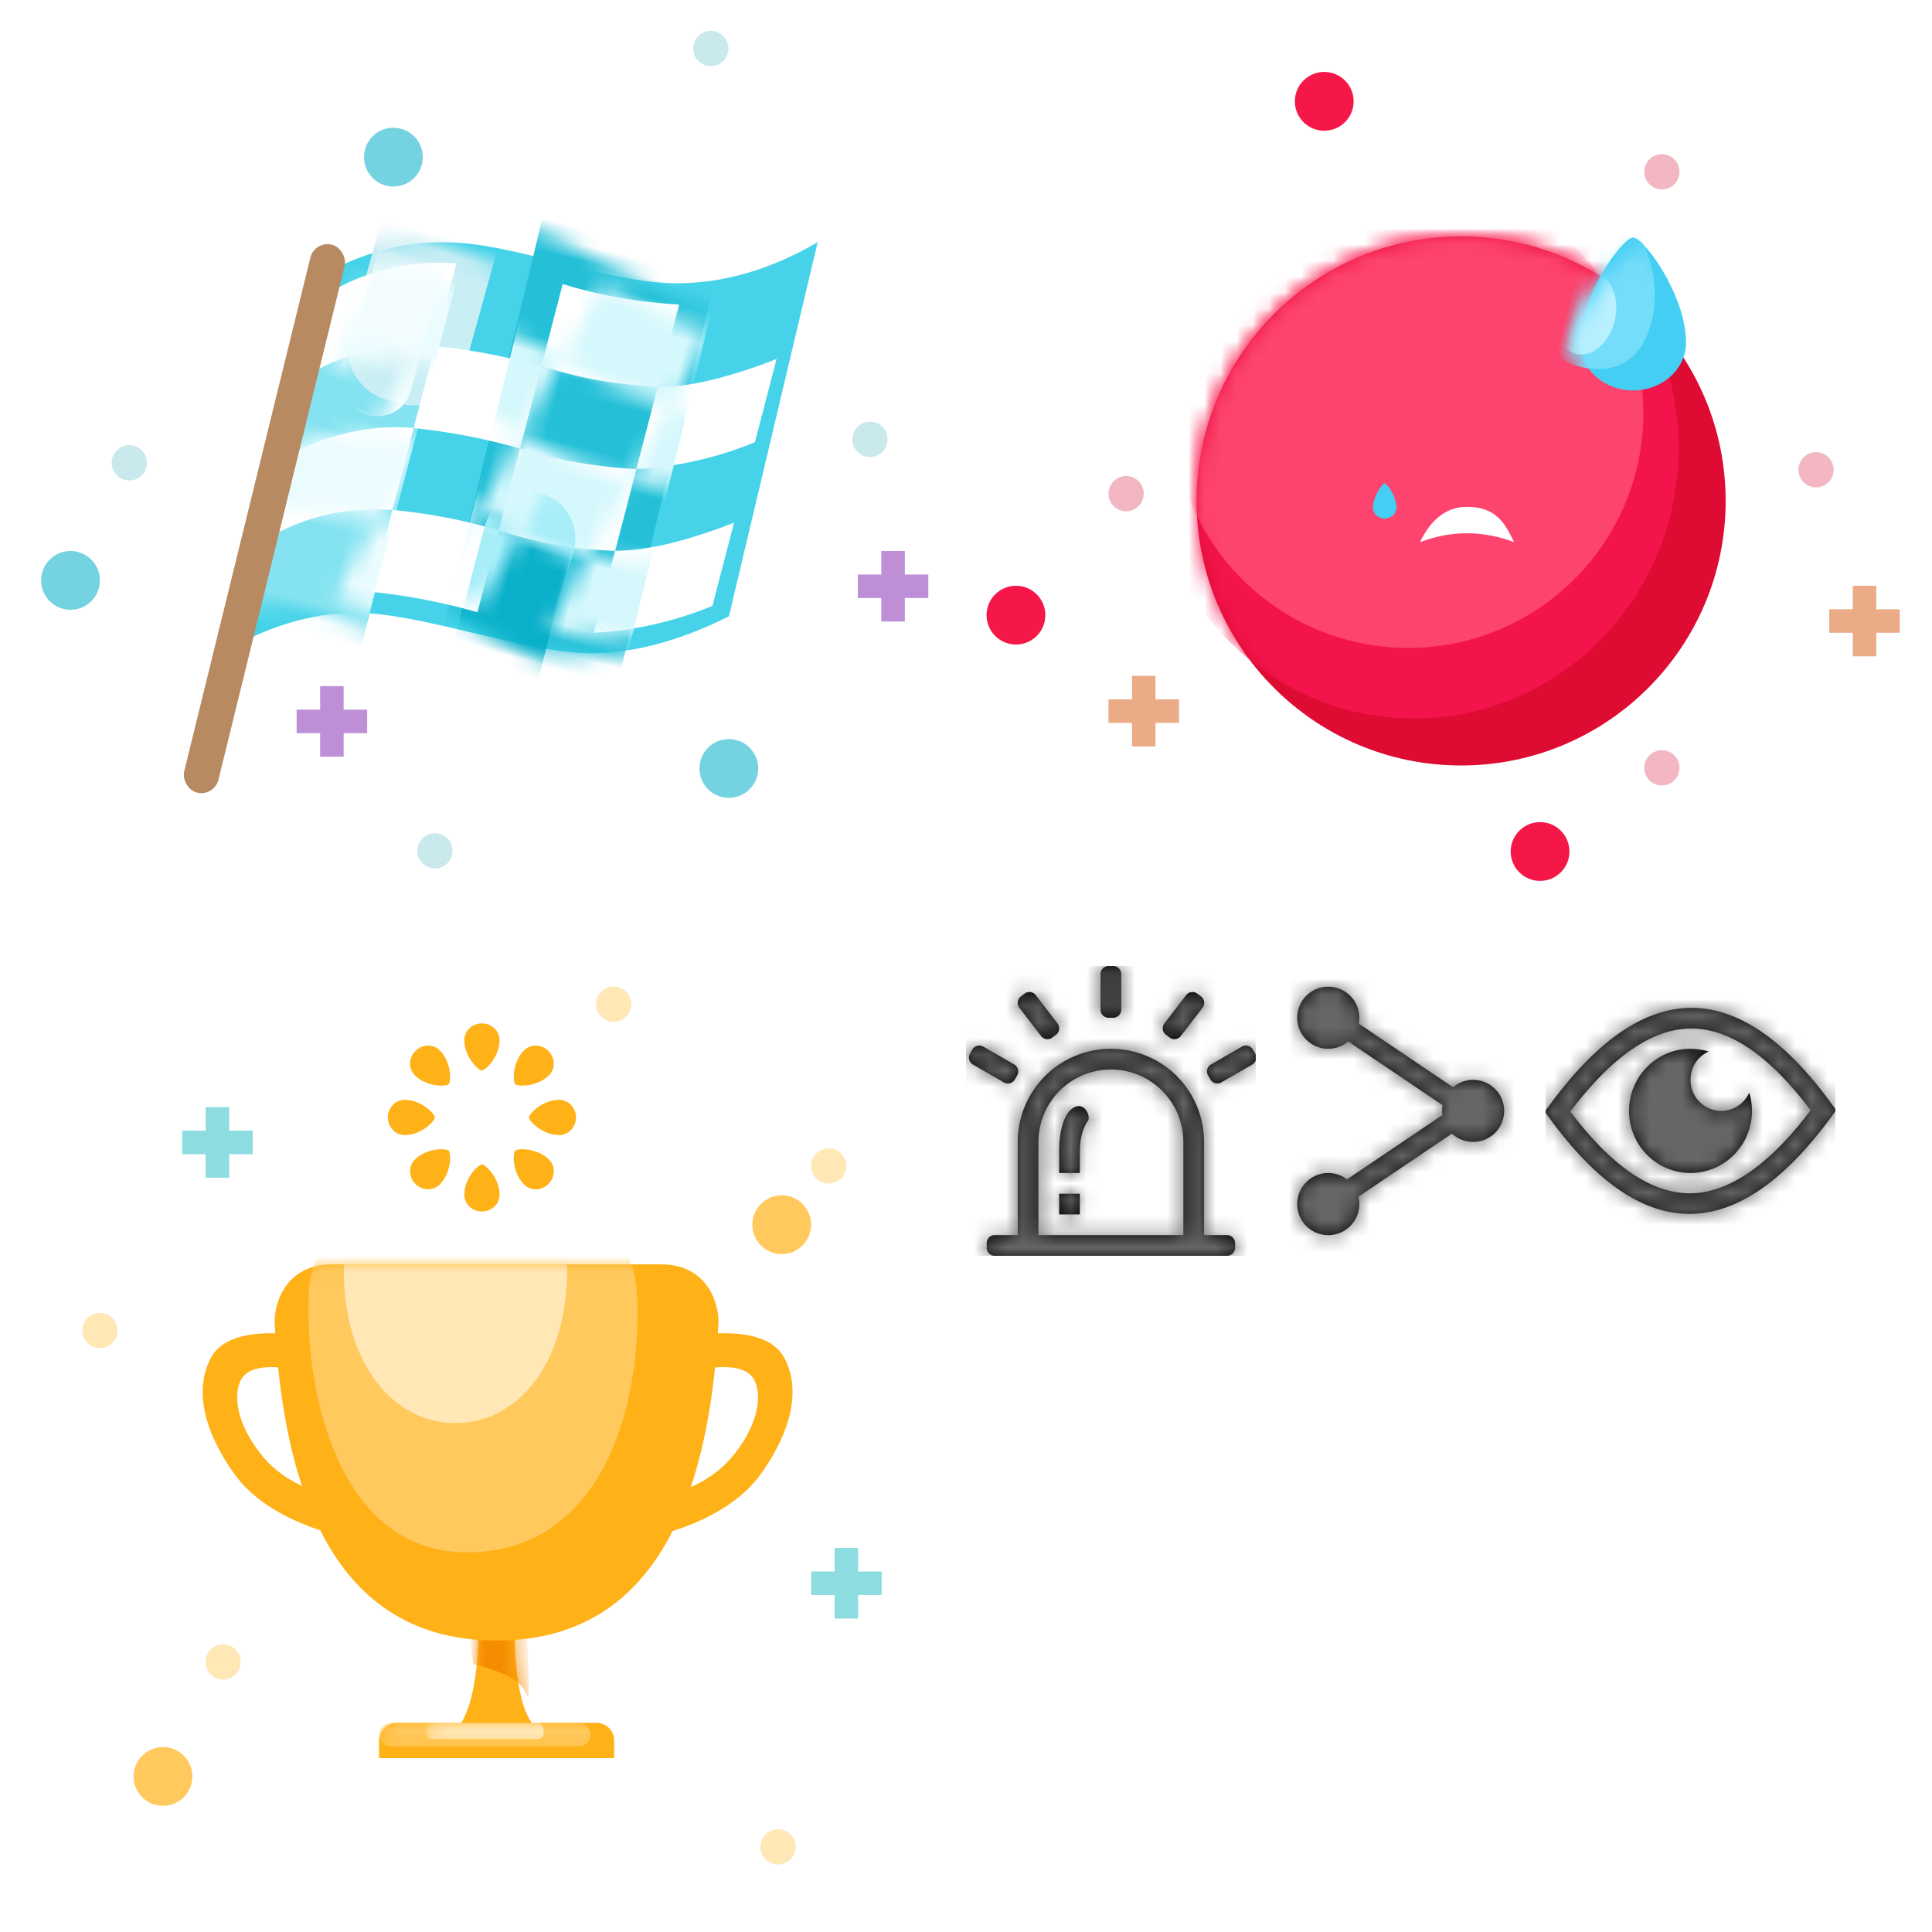 <?xml version="1.0" encoding="utf-8"?><svg width="120" height="120" viewBox="0 0 120 120" xmlns="http://www.w3.org/2000/svg" xmlns:xlink="http://www.w3.org/1999/xlink"><svg width="18" height="18" viewBox="0 0 18 18" id="icon-important-ver-2-14" x="60" y="60" xmlns="http://www.w3.org/2000/svg"><defs><path id="aa" d="M9 5.143a5.786 5.786 0 015.786 5.786v5.785h1.428a.5.5 0 01.5.5v.286a.5.5 0 01-.5.5H1.786a.5.5 0 01-.5-.5v-.286a.5.5 0 01.5-.5h1.428v-5.785A5.785 5.785 0 019 5.143zm0 1.286a4.5 4.5 0 00-4.493 4.253l-.007.247v5.785h9V10.93a4.5 4.5 0 00-4.253-4.494L9 6.43zm-1.929 7.714v1.286H5.786v-1.286H7.07zm.243-5.335c.16.114.37.44.287.773-.318.434-.493 1.015-.524 1.743l-.006.247v1.286H5.786v-1.286c0-1.194.214-2.051.643-2.571.328-.315.623-.379.885-.192zM.994 4.97l.082.038 1.917 1.107a.5.5 0 01.221.601l-.037.082-.143.248a.5.5 0 01-.601.22l-.082-.037L.433 6.12a.502.502 0 01-.221-.602l.038-.081.143-.248a.5.5 0 01.601-.22zm16.825.221l.143.248a.5.5 0 01-.183.683l-1.917 1.107a.5.5 0 01-.683-.183l-.143-.248a.5.5 0 01.183-.683l1.917-1.107a.5.5 0 01.683.183zM4.336 1.811l1.348 1.757a.499.499 0 01-.092.7l-.227.175a.5.5 0 01-.701-.093L3.316 2.594a.5.5 0 01.092-.701l.227-.174a.5.5 0 01.701.092zm9.96-.14l.076.048.227.174a.5.5 0 01.14.624l-.048.077-1.348 1.756a.5.5 0 01-.625.141l-.076-.048-.227-.174a.5.5 0 01-.14-.625l.048-.076 1.348-1.757a.498.498 0 01.625-.14zM9.143 0a.5.5 0 01.5.5v2.214a.5.5 0 01-.5.5h-.286a.5.5 0 01-.5-.5V.5a.5.5 0 01.5-.5h.286z"/></defs><g fill="none" fill-rule="evenodd"><mask id="ab" fill="#fff"><use xlink:href="#aa"/></mask><use fill="#000" xlink:href="#aa"/><g fill="#666" fill-rule="nonzero" mask="url(#ab)"><path d="M0 0h18v18H0z"/></g></g></svg><svg width="18" height="18" viewBox="0 0 18 18" id="icon-share-14" x="78" y="60" xmlns="http://www.w3.org/2000/svg"><defs><path id="ba" d="M1.929 0a1.928 1.928 0 011.894 2.293l5.858 3.95a1.928 1.928 0 11-.068 2.881l-5.81 3.919a1.929 1.929 0 11-.706-1.077l5.92-3.993a2.012 2.012 0 01.016-.615L3.17 3.403A1.928 1.928 0 111.929 0z"/></defs><g fill="none" fill-rule="evenodd" transform="translate(2.571 1.286)"><mask id="bb" fill="#fff"><use xlink:href="#ba"/></mask><use fill="#000" xlink:href="#ba"/><g fill="#666" fill-rule="nonzero" mask="url(#bb)"><path d="M-2.571-1.286h18v18h-18z"/></g></g></svg><svg width="60" height="60" viewBox="0 0 60 60" id="icon-tmi-checkflag-01" xmlns="http://www.w3.org/2000/svg"><defs><path id="cb" d="M5.451 2.552C8.074.851 10.851 0 13.782 0c4.397 0 10.072 2.552 14.469 2.552 2.93 0 5.854-.85 8.77-2.552L31.51 23.238c-3.053 1.53-5.918 2.294-8.595 2.294-4.016 0-10.507-2.51-14.593-2.51-2.725 0-5.499.837-8.321 2.51l5.451-22.98z"/><path id="cd" d="M29.274 16.194l-1.343 5.17c-1.154.48-2.365.865-3.632 1.151-1.268.287-2.511.46-3.732.516l1.32-5.084c1.123-.013 2.322-.184 3.599-.511a30.744 30.744 0 003.788-1.242zm-21.218-.788a34.284 34.284 0 016.601 1.271l-1.32 5.083a38.95 38.95 0 00-3.264-.78 39.08 39.08 0 00-3.337-.49l1.32-5.084zm7.921-3.813a29.521 29.521 0 007.231 1.271l-1.32 5.083a25.967 25.967 0 01-3.683-.378 25.264 25.264 0 01-3.548-.892l1.32-5.084zm-6.6-1.27l-1.32 5.083c-1.547-.082-2.94.024-4.179.318-1.24.293-2.532.822-3.878 1.588l1.32-5.083c1.155-.72 2.447-1.25 3.879-1.589 1.43-.338 2.823-.444 4.178-.318zm22.538-4.296l-1.343 5.17c-1.154.48-2.365.865-3.632 1.152a21.403 21.403 0 01-3.732.515l1.32-5.083c1.123-.014 2.322-.184 3.599-.512a30.744 30.744 0 003.788-1.242zm-21.218-.788a34.284 34.284 0 016.601 1.271l-1.32 5.083a38.941 38.941 0 00-3.264-.779 39.537 39.537 0 00-3.337-.492l1.32-5.083zm7.935-3.864a29.24 29.24 0 003.558.856c1.202.211 2.427.35 3.672.415l-1.32 5.083a26.085 26.085 0 01-3.682-.378 25.143 25.143 0 01-3.549-.893l1.32-5.083zM12.03.104l-1.32 5.083c-1.547-.081-2.94.025-4.179.318-1.239.293-2.531.823-3.878 1.589l1.32-5.084C5.13 1.29 6.423.76 7.854.422c1.43-.339 2.823-.445 4.176-.318z"/><filter id="ca" width="139%" height="144.4%" x="-19.5%" y="-22.2%" filterUnits="objectBoundingBox"><feOffset dx="1" dy="1" in="SourceAlpha" result="shadowOffsetOuter1"/><feGaussianBlur in="shadowOffsetOuter1" result="shadowBlurOuter1" stdDeviation="1.5"/><feColorMatrix in="shadowBlurOuter1" result="shadowMatrixOuter1" values="0 0 0 0 0.275 0 0 0 0 0.827 0 0 0 0 0.914 0 0 0 0.275 0"/><feMerge><feMergeNode in="shadowMatrixOuter1"/><feMergeNode in="SourceGraphic"/></feMerge></filter><rect id="cf" width="2.191" height="35.05" x="4.381" y="0" rx="1.095"/></defs><g fill="none" fill-rule="evenodd" transform="translate(2.553 1.915)"><g filter="url(#ca)" transform="translate(7.394 11.683)"><g transform="translate(2.819 .444)"><mask id="cc" fill="#fff"><use xlink:href="#cb"/></mask><use fill="#46D3E9" xlink:href="#cb"/><path fill="#25C0D8" d="M19.852-4.453l4.744.038a3.288 3.288 0 013.26 3.26l.218 27.829a3.286 3.286 0 01-3.26 3.311h-.053l-4.744-.038a3.288 3.288 0 01-3.26-3.26L16.54-1.142a3.285 3.285 0 013.26-3.311h.052z" mask="url(#cc)" transform="rotate(14 22.307 12.766)"/><path fill="#85E3F1" d="M6.258-5.71l1.917.017a3.286 3.286 0 013.258 3.258l.264 31.64a3.286 3.286 0 01-3.258 3.313h-.056l-1.918-.016a3.286 3.286 0 01-3.257-3.259l-.264-31.64A3.287 3.287 0 016.202-5.71h.056z" mask="url(#cc)" transform="rotate(15 7.32 13.404)"/><path fill="#0AB0CA" d="M17.562 15.338a2.88 2.88 0 012.854 2.854l.092 11.098a2.782 2.782 0 01-2.759 2.805h-.047a2.879 2.879 0 01-2.854-2.854l-.092-11.097a2.782 2.782 0 012.759-2.806h.047z" mask="url(#cc)" transform="rotate(15 17.632 23.717)"/><path fill="#C9EEF4" d="M12.455-6.552l.851.008a3.286 3.286 0 013.256 3.257l.09 10.18a3.286 3.286 0 01-3.256 3.315h-.06l-.85-.008A3.286 3.286 0 019.23 6.943l-.09-10.18a3.287 3.287 0 013.256-3.315h.06z" mask="url(#cc)" transform="rotate(16 12.896 1.828)"/></g><g transform="translate(5.372 1.669)"><mask id="ce" fill="#fff"><use xlink:href="#cd"/></mask><use fill="#FFF" xlink:href="#cd"/><path fill="#D5F8FD" d="M17.4-5.684l4.895.023a3.284 3.284 0 013.27 3.27l.13 27.857a3.287 3.287 0 01-3.272 3.301h-.03l-4.896-.023a3.285 3.285 0 01-3.27-3.27l-.129-27.857a3.286 3.286 0 013.271-3.301h.03z" mask="url(#ce)" transform="rotate(14 19.896 11.541)"/><path fill="#EBFCFF" d="M3.62-6.949l2.031.01a3.288 3.288 0 013.27 3.27l.155 31.675a3.285 3.285 0 01-3.27 3.302h-.032l-2.03-.01a3.286 3.286 0 01-3.27-3.27L.32-3.646a3.285 3.285 0 013.27-3.302h.032z" mask="url(#ce)" transform="rotate(15 4.697 12.18)"/><path fill="#A7EEF9" d="M15.114 14.106a2.896 2.896 0 012.882 2.881l.054 11.038a2.84 2.84 0 01-2.825 2.854h-.028a2.896 2.896 0 01-2.882-2.882l-.054-11.038a2.838 2.838 0 012.825-2.853h.028z" mask="url(#ce)" transform="rotate(15 15.155 22.492)"/><path fill="#F3FDFF" d="M8.764-6.957a2.175 2.175 0 012.162 2.163l.065 12.468a2.13 2.13 0 01-2.118 2.14h-.022A2.175 2.175 0 016.69 7.65L6.624-4.817a2.129 2.129 0 012.117-2.14h.023z" mask="url(#ce)" transform="rotate(16 8.807 1.428)"/></g><g transform="translate(0 .092)"><mask id="cg" fill="#fff"><use xlink:href="#cf"/></mask><use fill="#B88A61" fill-rule="nonzero" transform="rotate(13.8 5.477 17.525)" xlink:href="#cf"/><rect width="1.46" height="18.255" x="6.395" y=".155" fill="#D5AC86" fill-rule="nonzero" mask="url(#cg)" rx=".73" transform="rotate(13.8 7.125 9.283)"/><rect width="1.46" height="9.493" x="7.44" y=".282" fill="#F7DABF" fill-rule="nonzero" mask="url(#cg)" rx=".73" transform="rotate(13.8 8.17 5.028)"/></g></g><circle cx="51.48" cy="25.371" r="1.095" fill="#C9E9ED"/><circle cx="1.826" cy="34.134" r="1.826" fill="#75D3E1"/><circle cx="21.882" cy="7.846" r="1.826" fill="#75D3E1"/><circle cx="42.717" cy="45.817" r="1.826" fill="#75D3E1"/><circle cx="5.477" cy="26.831" r="1.095" fill="#C9E9ED"/><circle cx="24.462" cy="50.929" r="1.095" fill="#C9E9ED"/><circle cx="41.598" cy="1.095" r="1.095" fill="#C9E9ED"/><path fill="#BE8FD7" d="M17.331 40.703v1.46h-1.46v1.461h1.46v1.46h1.46v-1.46h1.461v-1.461h-1.461v-1.46zm34.855-8.395v1.461h-1.46v1.46h1.46v1.46h1.461v-1.46h1.46v-1.46h-1.46v-1.461z"/></g></svg><svg width="60" height="60" viewBox="0 0 60 60" id="icon-tmi-sademotion-01" x="60" xmlns="http://www.w3.org/2000/svg"><defs><filter id="da" width="148.5%" height="148.5%" x="-24.2%" y="-24.2%" filterUnits="objectBoundingBox"><feOffset dx="1" dy="1" in="SourceAlpha" result="shadowOffsetOuter1"/><feGaussianBlur in="shadowOffsetOuter1" result="shadowBlurOuter1" stdDeviation="1.5"/><feColorMatrix in="shadowBlurOuter1" result="shadowMatrixOuter1" values="0 0 0 0 0.871 0 0 0 0 0.043 0 0 0 0 0.196 0 0 0 0.247 0"/><feMerge><feMergeNode in="shadowMatrixOuter1"/><feMergeNode in="SourceGraphic"/></feMerge></filter><circle id="db" cx="16.43" cy="16.43" r="16.43"/><path id="dd" d="M3.286 9.493c1.815 0 3.286-1.328 3.286-2.967C6.572 3.56 3.943 0 3.286 0S0 3.56 0 6.526c0 1.639 1.471 2.967 3.286 2.967z"/></defs><g fill="none" fill-rule="evenodd" transform="translate(1.277 4.468)"><circle cx="51.521" cy="24.712" r="1.095" fill="#F2B7C2"/><circle cx="1.826" cy="33.74" r="1.826" fill="#F51747"/><circle cx="20.974" cy="1.826" r="1.826" fill="#F51747"/><circle cx="34.379" cy="48.421" r="1.826" fill="#F51747"/><circle cx="8.668" cy="26.193" r="1.095" fill="#F2B7C2"/><circle cx="41.946" cy="43.223" r="1.095" fill="#F2B7C2"/><circle cx="41.946" cy="6.202" r="1.095" fill="#F2B7C2"/><path fill="#EBAB86" d="M9.033 37.511v1.461h-1.46v1.46h1.46v1.461h1.461v-1.461h1.46v-1.46h-1.46v-1.461zm44.768-5.596v1.46H52.34v1.461h1.461v1.46h1.46v-1.46h1.461v-1.461h-1.461v-1.46z"/><g filter="url(#da)" transform="translate(12.046 9.217)"><mask id="dc" fill="#fff"><use xlink:href="#db"/></mask><use fill="#DE0B32" xlink:href="#db"/><ellipse cx="13.509" cy="13.144" fill="#F4144C" mask="url(#dc)" rx="16.43" ry="16.795"/><circle cx="13.144" cy="10.953" r="14.604" fill="#FD446E" mask="url(#dc)"/><path fill="#FFF" d="M13.874 18.986c.708-1.46 1.682-2.191 2.92-2.191 1.86 0 2.39 1.095 2.922 2.19-1.947-.73-3.895-.73-5.842 0z" mask="url(#dc)"/><path fill="#44CEF4" d="M11.683 17.525c.404 0 .73-.306.73-.684 0-.685-.584-1.507-.73-1.507-.146 0-.73.822-.73 1.507 0 .378.327.684.73.684z" mask="url(#dc)"/><rect width="2.191" height="2.921" x="20.446" y="11.683" fill="#FFF" mask="url(#dc)" rx="1.095"/><rect width="2.191" height="2.921" x="11.187" y="11.472" fill="#FFF" mask="url(#dc)" rx="1.095"/><rect width="1" height="2.921" x="21.906" y="9.493" fill="#FFF" mask="url(#dc)" rx=".5" transform="rotate(-48 22.271 10.953)"/><rect width="1" height="2.921" x="10.953" y="9.493" fill="#FFF" mask="url(#dc)" rx=".5" transform="scale(-1 1) rotate(-48 0 36.375)"/></g><g transform="translate(36.873 10.288)"><mask id="de" fill="#fff"><use xlink:href="#dd"/></mask><use fill="#44CEF4" xlink:href="#dd"/><path fill="#74DDFA" d="M1.107 8.333c1.613 0 3.687-.678 3.687-3.905 0-3.226-2.513-6.11-4.126-6.11-1.613 0-1.716 2.884-1.716 6.11 0 3.227.542 3.905 2.155 3.905z" mask="url(#de)" transform="rotate(13 1.873 3.325)"/><ellipse cx=".365" cy="4.746" fill="#B8F0FF" mask="url(#de)" rx="1.826" ry="2.556" transform="rotate(14 .365 4.746)"/></g></g></svg><svg width="60" height="60" viewBox="0 0 60 60" id="icon-tmi-trophy-01" y="60" xmlns="http://www.w3.org/2000/svg"><defs><path id="eb" d="M1.095 0H13.51c.605 0 1.095.49 1.095 1.095v1.096H0V1.095C0 .49.49 0 1.095 0z"/><path id="ed" d="M1.095 0C1.095 3.164.73 5.355 0 6.572h4.381C3.651 5.598 3.286 3.408 3.286 0h-2.19z"/><path id="ef" d="M28.48 0c2.857 0 3.588 2.404 3.56 3.612l-.002.08c-.7 13.117-5.293 19.675-13.78 19.675-8.492 0-13.085-6.565-13.781-19.695C4.417 2.526 5.083.11 7.843.004L8.035 0h20.444z"/><filter id="ea" width="143.2%" height="150%" x="-21.6%" y="-25%" filterUnits="objectBoundingBox"><feOffset dx="1" dy="1" in="SourceAlpha" result="shadowOffsetOuter1"/><feGaussianBlur in="shadowOffsetOuter1" result="shadowBlurOuter1" stdDeviation="1.5"/><feColorMatrix in="shadowBlurOuter1" result="shadowMatrixOuter1" values="0 0 0 0 1 0 0 0 0 0.694 0 0 0 0 0.094 0 0 0 0.246 0"/><feMerge><feMergeNode in="shadowMatrixOuter1"/><feMergeNode in="SourceGraphic"/></feMerge></filter></defs><g fill="none" fill-rule="evenodd" transform="translate(5.106 1.277)"><g filter="url(#ea)" transform="translate(6.48 16.254)"><g transform="translate(10.956 28.478)"><mask id="ec" fill="#fff"><use xlink:href="#eb"/></mask><use fill="#FFB118" xlink:href="#eb"/><rect width="13.144" height="1.46" fill="#FFC95E" mask="url(#ec)" rx=".73"/><rect width="7.302" height="1" x="2.921" fill="#FFE7B6" mask="url(#ec)" rx=".365"/></g><g transform="translate(16.067 21.906)"><mask id="ee" fill="#fff"><use xlink:href="#ed"/></mask><use fill="#FFB118" xlink:href="#ed"/><path fill="#F58C00" d="M.73 2.92c1.947.488 3.043 1.096 3.286 1.826.244.73.244-.73 0-4.38H.366L.73 2.92z" mask="url(#ee)"/></g><path fill="#FFB118" d="M30.671 4.381c2.973-.338 4.799.149 5.477 1.46 1.018 1.968.41 4.493-1.408 7.088-1.212 1.73-3.304 3.017-6.277 3.86l.789-2.54c1.556-.508 2.756-1.259 3.6-2.253 1.265-1.49 2.005-3.358 1.47-4.694-.356-.89-1.573-1.134-3.65-.73v-2.19zm-24.701 0c-2.972-.338-4.798.149-5.476 1.46-1.018 1.968-.41 4.493 1.408 7.088 1.212 1.73 3.304 3.017 6.277 3.86l-.789-2.54c-1.556-.508-2.756-1.259-3.6-2.253-1.265-1.49-2.005-3.358-1.47-4.694.356-.89 1.573-1.134 3.65-.73v-2.19z"/><mask id="eg" fill="#fff"><use xlink:href="#ef"/></mask><use fill="#FFB118" fill-rule="nonzero" xlink:href="#ef"/><path fill="#FFC95E" d="M6.574 2.92c0 5.843 2.191 14.97 9.858 14.97 7.668 0 10.588-7.667 10.588-14.97 0-2.92-.73-4.38-2.19-4.38-10.71-.487-16.43-.366-17.16.365C6.574 0 6.574 1.46 6.574 2.92z" mask="url(#eg)"/><path fill="#FFE7B6" d="M15.702 9.858c3.831 0 6.937-3.645 6.937-9.493 0-5.848-3.106-10.588-6.937-10.588-3.831 0-6.937 4.74-6.937 10.588 0 5.848 3.106 9.493 6.937 9.493z" mask="url(#eg)"/></g><path fill="#FFB118" d="M24.827 11.05c.22 0 1.096.835 1.096 1.878 0 .576-.49 1.043-1.096 1.043-.605 0-1.095-.467-1.095-1.043 0-1.043.876-1.878 1.095-1.878zm2.066-.855c.154-.155 1.364-.185 2.102.553.407.407.39 1.084-.037 1.512-.428.428-1.105.444-1.512.037-.738-.738-.708-1.947-.553-2.102zm-6.233.553c.737-.738 1.947-.708 2.102-.553.155.155.184 1.364-.553 2.102-.408.407-1.085.39-1.512-.037-.428-.428-.445-1.105-.037-1.512zm8.966-3.714c.576 0 1.043.49 1.043 1.095s-.467 1.096-1.043 1.096c-1.043 0-1.878-.877-1.878-1.096 0-.219.835-1.095 1.878-1.095zm-9.597 0c1.043 0 1.877.876 1.877 1.095 0 .22-.834 1.096-1.877 1.096-.576 0-1.043-.49-1.043-1.096 0-.605.467-1.095 1.043-1.095zm7.417-3.072c.407-.408 1.084-.391 1.512.037.428.427.444 1.104.037 1.512-.738.737-1.948.708-2.102.553-.155-.155-.185-1.365.553-2.102zm-6.75.037c.428-.428 1.105-.445 1.513-.037.737.737.708 1.947.553 2.102-.155.155-1.365.184-2.102-.553-.408-.408-.391-1.085.037-1.512zm4.131-1.711c.605 0 1.096.467 1.096 1.043 0 1.043-.877 1.878-1.096 1.878-.219 0-1.095-.835-1.095-1.878 0-.576.49-1.043 1.095-1.043z"/><circle cx="46.369" cy="11.14" r="1.095" fill="#FFE7B6"/><circle cx="43.448" cy="14.791" r="1.826" fill="#FFC95E"/><circle cx="5.017" cy="49.06" r="1.826" fill="#FFC95E"/><circle cx="1.095" cy="21.363" r="1.095" fill="#FFE7B6"/><circle cx="43.223" cy="53.436" r="1.095" fill="#FFE7B6"/><circle cx="8.755" cy="41.946" r="1.095" fill="#FFE7B6"/><circle cx="33.01" cy="1.095" r="1.095" fill="#FFE7B6"/><path fill="#8CDCE0" d="M46.734 34.871v1.461h-1.461v1.46h1.461v1.461h1.46v-1.461h1.46v-1.46h-1.46v-1.461zM7.67 7.491v1.46H6.209v1.461H7.67v1.46h1.46v-1.46h1.461V8.951H9.13v-1.46z"/></g></svg><svg width="18" height="18" viewBox="0 0 18 18" id="icon-view-14" x="96" y="60" xmlns="http://www.w3.org/2000/svg"><defs><path id="fa" d="M9.032.032c3.016-.015 6.02 2.102 9.014 6.35-3.037 4.28-6.063 6.428-9.078 6.443-3.016.015-6.02-2.102-9.014-6.35C2.991 2.194 6.017.047 9.032.031zm-.006 1.28c-2.268.011-4.675 1.56-7.189 4.765l-.299.388.019.027c2.489 3.304 4.888 4.946 7.165 5.049l.252.005c2.268-.012 4.675-1.56 7.189-4.766l.299-.39-.019-.025C13.863 2.94 11.378 1.3 9.026 1.312zM9 2.572c.392 0 .77.06 1.127.17C9.462 3.042 9 3.717 9 4.5a1.92 1.92 0 001.91 1.929c.774 0 1.442-.467 1.74-1.137.11.358.168.74.168 1.137 0 2.13-1.71 3.857-3.818 3.857-2.109 0-3.818-1.727-3.818-3.857S6.892 2.57 9 2.57z"/></defs><g fill="none" fill-rule="evenodd" transform="translate(0 2.571)"><mask id="fb" fill="#fff"><use xlink:href="#fa"/></mask><use fill="#000" fill-rule="nonzero" xlink:href="#fa"/><g fill="#666" fill-rule="nonzero" mask="url(#fb)"><path d="M0-2.571h18v18H0z"/></g></g></svg></svg>